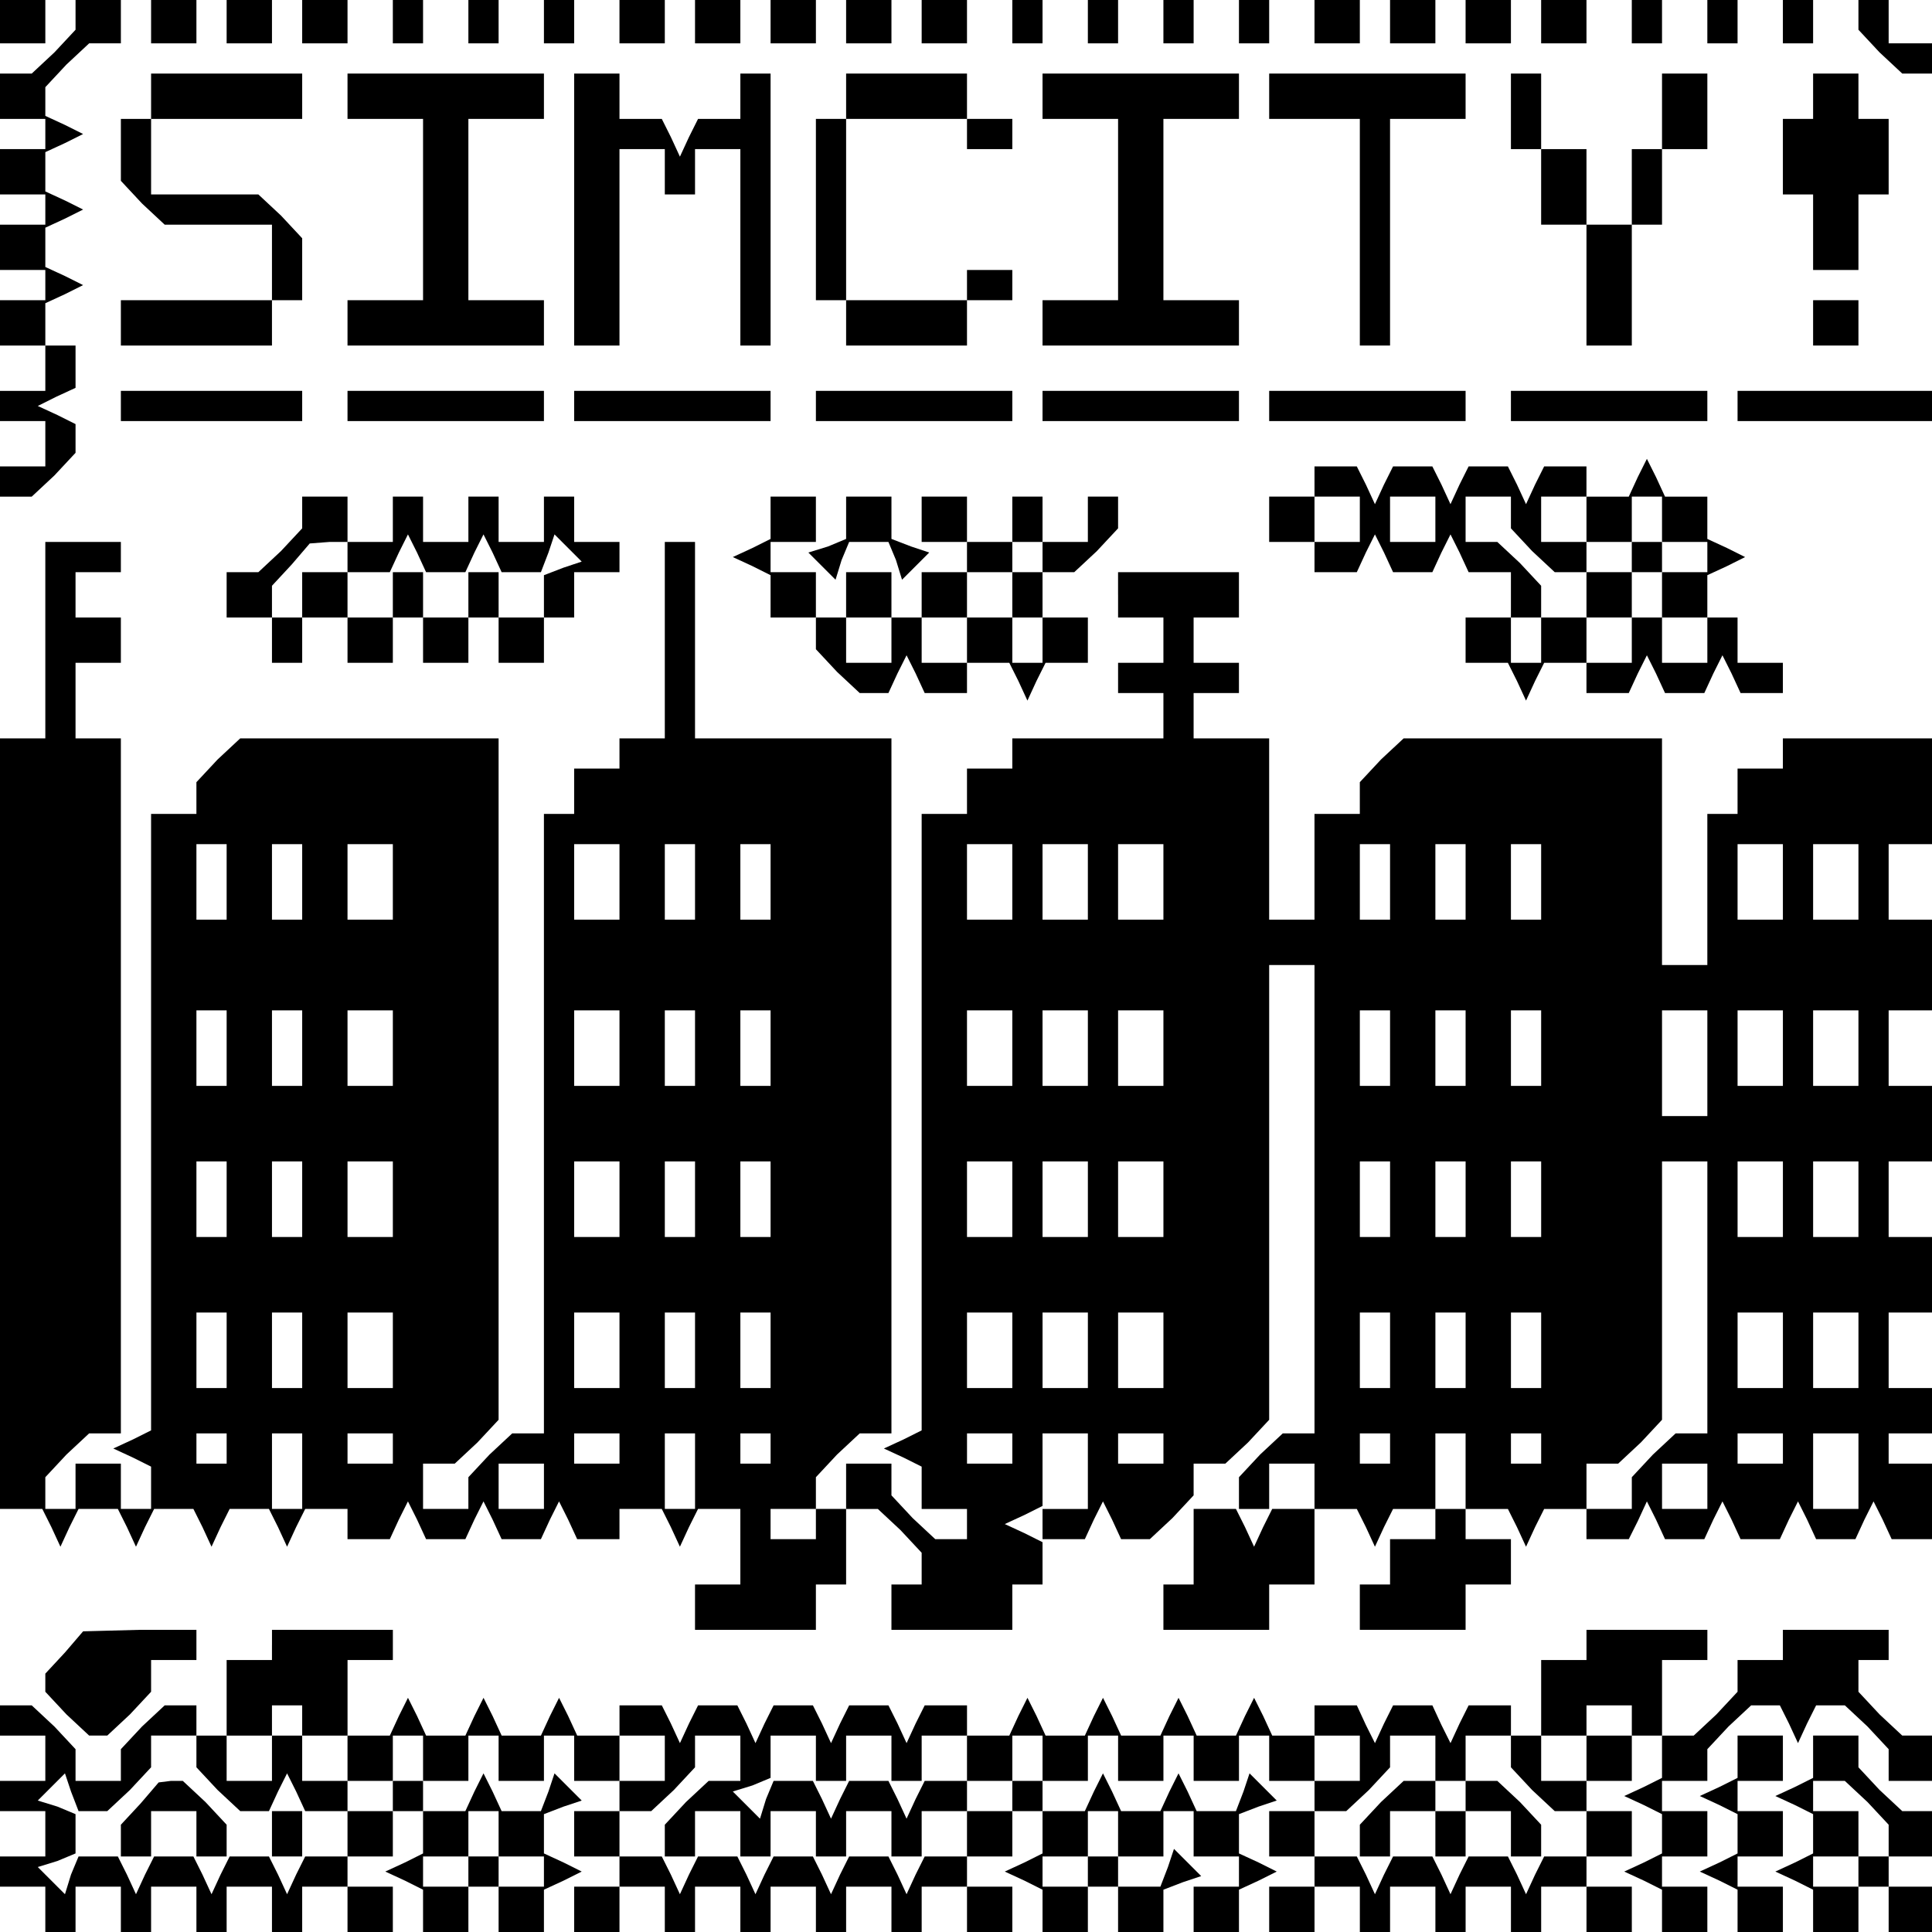<?xml version="1.0" standalone="no"?>
<!DOCTYPE svg PUBLIC "-//W3C//DTD SVG 20010904//EN"
 "http://www.w3.org/TR/2001/REC-SVG-20010904/DTD/svg10.dtd">
<svg version="1.0" xmlns="http://www.w3.org/2000/svg"
 width="468pt" height="468pt" viewBox="0 0 468 468"
 preserveAspectRatio="xMidYMid meet">
<g transform="translate(0,468) scale(0.366,-0.366)"
fill="#000000" stroke="none">
<path d="M0 1265 l0 -15 15 0 15 0 0 15 0 15 -15 0 -15 0 0 -15z"/>
<path d="M50 1269 l0 -10 -14 -15 -15 -14 -10 0 -11 0 0 -15 0 -15 15 0 15 0
0 -10 0 -10 -15 0 -15 0 0 -15 0 -15 15 0 15 0 0 -10 0 -10 -15 0 -15 0 0 -15
0 -15 15 0 15 0 0 -10 0 -10 -15 0 -15 0 0 -15 0 -15 15 0 15 0 0 -15 0 -15
-15 0 -15 0 0 -10 0 -10 15 0 15 0 0 -15 0 -15 -15 0 -15 0 0 -10 0 -10 11 0
10 0 15 14 14 15 0 9 0 10 -12 6 -13 6 12 6 13 6 0 14 0 14 -10 0 -10 0 0 14
0 14 13 6 12 6 -12 6 -13 6 0 13 0 13 13 6 12 6 -12 6 -13 6 0 13 0 13 13 6
12 6 -12 6 -13 6 0 10 0 9 14 15 15 14 10 0 11 0 0 15 0 15 -15 0 -15 0 0 -11z"/>
<path d="M100 1265 l0 -15 15 0 15 0 0 15 0 15 -15 0 -15 0 0 -15z"/>
<path d="M150 1265 l0 -15 15 0 15 0 0 15 0 15 -15 0 -15 0 0 -15z"/>
<path d="M200 1265 l0 -15 15 0 15 0 0 15 0 15 -15 0 -15 0 0 -15z"/>
<path d="M260 1265 l0 -15 10 0 10 0 0 15 0 15 -10 0 -10 0 0 -15z"/>
<path d="M310 1265 l0 -15 10 0 10 0 0 15 0 15 -10 0 -10 0 0 -15z"/>
<path d="M360 1265 l0 -15 10 0 10 0 0 15 0 15 -10 0 -10 0 0 -15z"/>
<path d="M410 1265 l0 -15 15 0 15 0 0 15 0 15 -15 0 -15 0 0 -15z"/>
<path d="M460 1265 l0 -15 15 0 15 0 0 15 0 15 -15 0 -15 0 0 -15z"/>
<path d="M510 1265 l0 -15 15 0 15 0 0 15 0 15 -15 0 -15 0 0 -15z"/>
<path d="M560 1265 l0 -15 15 0 15 0 0 15 0 15 -15 0 -15 0 0 -15z"/>
<path d="M610 1265 l0 -15 15 0 15 0 0 15 0 15 -15 0 -15 0 0 -15z"/>
<path d="M670 1265 l0 -15 10 0 10 0 0 15 0 15 -10 0 -10 0 0 -15z"/>
<path d="M720 1265 l0 -15 10 0 10 0 0 15 0 15 -10 0 -10 0 0 -15z"/>
<path d="M770 1265 l0 -15 10 0 10 0 0 15 0 15 -10 0 -10 0 0 -15z"/>
<path d="M820 1265 l0 -15 10 0 10 0 0 15 0 15 -10 0 -10 0 0 -15z"/>
<path d="M870 1265 l0 -15 15 0 15 0 0 15 0 15 -15 0 -15 0 0 -15z"/>
<path d="M920 1265 l0 -15 15 0 15 0 0 15 0 15 -15 0 -15 0 0 -15z"/>
<path d="M970 1265 l0 -15 15 0 15 0 0 15 0 15 -15 0 -15 0 0 -15z"/>
<path d="M1020 1265 l0 -15 15 0 15 0 0 15 0 15 -15 0 -15 0 0 -15z"/>
<path d="M1080 1265 l0 -15 10 0 10 0 0 15 0 15 -10 0 -10 0 0 -15z"/>
<path d="M1130 1265 l0 -15 10 0 10 0 0 15 0 15 -10 0 -10 0 0 -15z"/>
<path d="M1180 1265 l0 -15 10 0 10 0 0 15 0 15 -10 0 -10 0 0 -15z"/>
<path d="M1230 1269 l0 -10 14 -15 15 -14 10 0 11 0 0 10 0 10 -15 0 -15 0 0
15 0 15 -10 0 -10 0 0 -11z"/>
<path d="M100 1215 l0 -15 -10 0 -10 0 0 -21 0 -20 14 -15 15 -14 35 0 36 0 0
-25 0 -25 -50 0 -50 0 0 -15 0 -15 50 0 50 0 0 15 0 15 10 0 10 0 0 21 0 20
-14 15 -15 14 -35 0 -36 0 0 25 0 25 50 0 50 0 0 15 0 15 -50 0 -50 0 0 -15z"/>
<path d="M230 1215 l0 -15 25 0 25 0 0 -60 0 -60 -25 0 -25 0 0 -15 0 -15 65
0 65 0 0 15 0 15 -25 0 -25 0 0 60 0 60 25 0 25 0 0 15 0 15 -65 0 -65 0 0
-15z"/>
<path d="M380 1140 l0 -90 15 0 15 0 0 65 0 65 15 0 15 0 0 -15 0 -15 10 0 10
0 0 15 0 15 15 0 15 0 0 -65 0 -65 10 0 10 0 0 90 0 90 -10 0 -10 0 0 -15 0
-15 -14 0 -14 0 -6 -12 -6 -13 -6 13 -6 12 -14 0 -14 0 0 15 0 15 -15 0 -15 0
0 -90z"/>
<path d="M560 1215 l0 -15 -10 0 -10 0 0 -60 0 -60 10 0 10 0 0 -15 0 -15 40
0 40 0 0 15 0 15 15 0 15 0 0 10 0 10 -15 0 -15 0 0 -10 0 -10 -40 0 -40 0 0
60 0 60 40 0 40 0 0 -10 0 -10 15 0 15 0 0 10 0 10 -15 0 -15 0 0 15 0 15 -40
0 -40 0 0 -15z"/>
<path d="M690 1215 l0 -15 25 0 25 0 0 -60 0 -60 -25 0 -25 0 0 -15 0 -15 65
0 65 0 0 15 0 15 -25 0 -25 0 0 60 0 60 25 0 25 0 0 15 0 15 -65 0 -65 0 0
-15z"/>
<path d="M840 1215 l0 -15 30 0 30 0 0 -75 0 -75 10 0 10 0 0 75 0 75 25 0 25
0 0 15 0 15 -65 0 -65 0 0 -15z"/>
<path d="M1000 1205 l0 -25 10 0 10 0 0 -25 0 -25 15 0 15 0 0 -40 0 -40 15 0
15 0 0 40 0 40 10 0 10 0 0 25 0 25 15 0 15 0 0 25 0 25 -15 0 -15 0 0 -25 0
-25 -10 0 -10 0 0 -25 0 -25 -15 0 -15 0 0 25 0 25 -15 0 -15 0 0 25 0 25 -10
0 -10 0 0 -25z"/>
<path d="M1200 1215 l0 -15 -10 0 -10 0 0 -25 0 -25 10 0 10 0 0 -25 0 -25 15
0 15 0 0 25 0 25 10 0 10 0 0 25 0 25 -10 0 -10 0 0 15 0 15 -15 0 -15 0 0
-15z"/>
<path d="M1200 1065 l0 -15 15 0 15 0 0 15 0 15 -15 0 -15 0 0 -15z"/>
<path d="M80 1010 l0 -10 60 0 60 0 0 10 0 10 -60 0 -60 0 0 -10z"/>
<path d="M230 1010 l0 -10 65 0 65 0 0 10 0 10 -65 0 -65 0 0 -10z"/>
<path d="M380 1010 l0 -10 65 0 65 0 0 10 0 10 -65 0 -65 0 0 -10z"/>
<path d="M540 1010 l0 -10 65 0 65 0 0 10 0 10 -65 0 -65 0 0 -10z"/>
<path d="M690 1010 l0 -10 65 0 65 0 0 10 0 10 -65 0 -65 0 0 -10z"/>
<path d="M840 1010 l0 -10 65 0 65 0 0 10 0 10 -65 0 -65 0 0 -10z"/>
<path d="M1000 1010 l0 -10 65 0 65 0 0 10 0 10 -65 0 -65 0 0 -10z"/>
<path d="M1150 1010 l0 -10 65 0 65 0 0 10 0 10 -65 0 -65 0 0 -10z"/>
<path d="M870 960 l0 -10 -15 0 -15 0 0 -15 0 -15 15 0 15 0 0 -10 0 -10 14 0
14 0 6 13 6 12 6 -12 6 -13 13 0 13 0 6 13 6 12 6 -12 6 -13 14 0 14 0 0 -15
0 -15 -15 0 -15 0 0 -15 0 -15 14 0 14 0 6 -12 6 -13 6 13 6 12 14 0 14 0 0
-10 0 -10 14 0 14 0 6 13 6 12 6 -12 6 -13 13 0 13 0 6 13 6 12 6 -12 6 -13
14 0 14 0 0 10 0 10 -15 0 -15 0 0 15 0 15 -10 0 -10 0 0 14 0 14 13 6 12 6
-12 6 -13 6 0 14 0 14 -14 0 -14 0 -6 13 -6 12 -6 -12 -6 -13 -14 0 -14 0 0
10 0 10 -14 0 -14 0 -6 -12 -6 -13 -6 13 -6 12 -13 0 -13 0 -6 -12 -6 -13 -6
13 -6 12 -13 0 -13 0 -6 -12 -6 -13 -6 13 -6 12 -14 0 -14 0 0 -10z m30 -25
l0 -15 -15 0 -15 0 0 15 0 15 15 0 15 0 0 -15z m50 0 l0 -15 -15 0 -15 0 0 15
0 15 15 0 15 0 0 -15z m50 4 l0 -10 14 -15 15 -14 10 0 11 0 0 10 0 10 -15 0
-15 0 0 15 0 15 15 0 15 0 0 -15 0 -15 15 0 15 0 0 15 0 15 10 0 10 0 0 -15 0
-15 15 0 15 0 0 -10 0 -10 -15 0 -15 0 0 -15 0 -15 15 0 15 0 0 -15 0 -15 -15
0 -15 0 0 15 0 15 -10 0 -10 0 0 -15 0 -15 -15 0 -15 0 0 15 0 15 -15 0 -15 0
0 -15 0 -15 -10 0 -10 0 0 15 0 15 10 0 10 0 0 11 0 10 -14 15 -15 14 -10 0
-11 0 0 15 0 15 15 0 15 0 0 -11z"/>
<path d="M1080 910 l0 -10 -15 0 -15 0 0 -15 0 -15 15 0 15 0 0 15 0 15 10 0
10 0 0 10 0 10 -10 0 -10 0 0 -10z"/>
<path d="M200 939 l0 -10 -14 -15 -15 -14 -10 0 -11 0 0 -15 0 -15 15 0 15 0
0 -15 0 -15 10 0 10 0 0 15 0 15 15 0 15 0 0 -15 0 -15 15 0 15 0 0 15 0 15
10 0 10 0 0 -15 0 -15 15 0 15 0 0 15 0 15 10 0 10 0 0 -15 0 -15 15 0 15 0 0
15 0 15 10 0 10 0 0 15 0 15 15 0 15 0 0 10 0 10 -15 0 -15 0 0 15 0 15 -10 0
-10 0 0 -15 0 -15 -15 0 -15 0 0 15 0 15 -10 0 -10 0 0 -15 0 -15 -15 0 -15 0
0 15 0 15 -10 0 -10 0 0 -15 0 -15 -15 0 -15 0 0 15 0 15 -15 0 -15 0 0 -11z
m30 -29 l0 -10 14 0 14 0 6 13 6 12 6 -12 6 -13 13 0 13 0 6 13 6 12 6 -12 6
-13 13 0 13 0 5 13 4 12 9 -9 9 -9 -12 -4 -13 -5 0 -14 0 -14 -15 0 -15 0 0
15 0 15 -10 0 -10 0 0 -15 0 -15 -15 0 -15 0 0 15 0 15 -10 0 -10 0 0 -15 0
-15 -15 0 -15 0 0 15 0 15 -15 0 -15 0 0 -15 0 -15 -10 0 -10 0 0 10 0 11 13
14 12 14 13 1 12 0 0 -10z"/>
<path d="M510 936 l0 -14 -12 -6 -13 -6 13 -6 12 -6 0 -14 0 -14 15 0 15 0 0
-11 0 -10 14 -15 15 -14 9 0 10 0 6 13 6 12 6 -12 6 -13 14 0 14 0 0 10 0 10
14 0 14 0 6 -12 6 -13 6 13 6 12 14 0 14 0 0 15 0 15 -15 0 -15 0 0 15 0 15
11 0 10 0 15 14 14 15 0 10 0 11 -10 0 -10 0 0 -15 0 -15 -15 0 -15 0 0 15 0
15 -10 0 -10 0 0 -15 0 -15 -15 0 -15 0 0 15 0 15 -15 0 -15 0 0 -15 0 -15 15
0 15 0 0 -10 0 -10 -15 0 -15 0 0 -15 0 -15 -10 0 -10 0 0 15 0 15 -15 0 -15
0 0 -15 0 -15 -10 0 -10 0 0 15 0 15 -15 0 -15 0 0 10 0 10 15 0 15 0 0 15 0
15 -15 0 -15 0 0 -14z m180 -26 l0 -10 -10 0 -10 0 0 -15 0 -15 10 0 10 0 0
-15 0 -15 -10 0 -10 0 0 15 0 15 -15 0 -15 0 0 -15 0 -15 -15 0 -15 0 0 15 0
15 15 0 15 0 0 15 0 15 15 0 15 0 0 10 0 10 10 0 10 0 0 -10z m-100 -55 l0
-15 -15 0 -15 0 0 15 0 15 15 0 15 0 0 -15z"/>
<path d="M560 936 l0 -14 -12 -5 -13 -4 9 -9 9 -9 4 13 5 12 13 0 13 0 5 -12
4 -13 9 9 9 9 -12 4 -13 5 0 14 0 14 -15 0 -15 0 0 -14z"/>
<path d="M30 855 l0 -65 -15 0 -15 0 0 -255 0 -255 14 0 14 0 6 -12 6 -13 6
13 6 12 13 0 13 0 6 -12 6 -13 6 13 6 12 13 0 13 0 6 -12 6 -13 6 13 6 12 13
0 13 0 6 -12 6 -13 6 13 6 12 14 0 14 0 0 -10 0 -10 14 0 14 0 6 13 6 12 6
-12 6 -13 13 0 13 0 6 13 6 12 6 -12 6 -13 13 0 13 0 6 13 6 12 6 -12 6 -13
14 0 14 0 0 10 0 10 14 0 14 0 6 -12 6 -13 6 13 6 12 14 0 14 0 0 -25 0 -25
-15 0 -15 0 0 -15 0 -15 40 0 40 0 0 15 0 15 10 0 10 0 0 25 0 25 -10 0 -10 0
0 -10 0 -10 -15 0 -15 0 0 10 0 10 15 0 15 0 0 11 0 10 14 15 15 14 10 0 11 0
0 230 0 230 -65 0 -65 0 0 65 0 65 -10 0 -10 0 0 -65 0 -65 -15 0 -15 0 0 -10
0 -10 -15 0 -15 0 0 -15 0 -15 -10 0 -10 0 0 -205 0 -205 -11 0 -10 0 -15 -14
-14 -15 0 -10 0 -11 -15 0 -15 0 0 15 0 15 11 0 10 0 15 14 14 15 0 225 0 226
-86 0 -85 0 -15 -14 -14 -15 0 -10 0 -11 -15 0 -15 0 0 -204 0 -204 -12 -6
-13 -6 13 -6 12 -6 0 -14 0 -14 -10 0 -10 0 0 15 0 15 -15 0 -15 0 0 -15 0
-15 -10 0 -10 0 0 11 0 10 14 15 15 14 10 0 11 0 0 230 0 230 -15 0 -15 0 0
25 0 25 15 0 15 0 0 15 0 15 -15 0 -15 0 0 15 0 15 15 0 15 0 0 10 0 10 -25 0
-25 0 0 -65z m120 -160 l0 -25 -10 0 -10 0 0 25 0 25 10 0 10 0 0 -25z m50 0
l0 -25 -10 0 -10 0 0 25 0 25 10 0 10 0 0 -25z m60 0 l0 -25 -15 0 -15 0 0 25
0 25 15 0 15 0 0 -25z m150 0 l0 -25 -15 0 -15 0 0 25 0 25 15 0 15 0 0 -25z
m50 0 l0 -25 -10 0 -10 0 0 25 0 25 10 0 10 0 0 -25z m50 0 l0 -25 -10 0 -10
0 0 25 0 25 10 0 10 0 0 -25z m-360 -110 l0 -25 -10 0 -10 0 0 25 0 25 10 0
10 0 0 -25z m50 0 l0 -25 -10 0 -10 0 0 25 0 25 10 0 10 0 0 -25z m60 0 l0
-25 -15 0 -15 0 0 25 0 25 15 0 15 0 0 -25z m150 0 l0 -25 -15 0 -15 0 0 25 0
25 15 0 15 0 0 -25z m50 0 l0 -25 -10 0 -10 0 0 25 0 25 10 0 10 0 0 -25z m50
0 l0 -25 -10 0 -10 0 0 25 0 25 10 0 10 0 0 -25z m-360 -100 l0 -25 -10 0 -10
0 0 25 0 25 10 0 10 0 0 -25z m50 0 l0 -25 -10 0 -10 0 0 25 0 25 10 0 10 0 0
-25z m60 0 l0 -25 -15 0 -15 0 0 25 0 25 15 0 15 0 0 -25z m150 0 l0 -25 -15
0 -15 0 0 25 0 25 15 0 15 0 0 -25z m50 0 l0 -25 -10 0 -10 0 0 25 0 25 10 0
10 0 0 -25z m50 0 l0 -25 -10 0 -10 0 0 25 0 25 10 0 10 0 0 -25z m-360 -100
l0 -25 -10 0 -10 0 0 25 0 25 10 0 10 0 0 -25z m50 0 l0 -25 -10 0 -10 0 0 25
0 25 10 0 10 0 0 -25z m60 0 l0 -25 -15 0 -15 0 0 25 0 25 15 0 15 0 0 -25z
m150 0 l0 -25 -15 0 -15 0 0 25 0 25 15 0 15 0 0 -25z m50 0 l0 -25 -10 0 -10
0 0 25 0 25 10 0 10 0 0 -25z m50 0 l0 -25 -10 0 -10 0 0 25 0 25 10 0 10 0 0
-25z m-360 -65 l0 -10 -10 0 -10 0 0 10 0 10 10 0 10 0 0 -10z m50 -15 l0 -25
-10 0 -10 0 0 25 0 25 10 0 10 0 0 -25z m60 15 l0 -10 -15 0 -15 0 0 10 0 10
15 0 15 0 0 -10z m150 0 l0 -10 -15 0 -15 0 0 10 0 10 15 0 15 0 0 -10z m50
-15 l0 -25 -10 0 -10 0 0 25 0 25 10 0 10 0 0 -25z m50 15 l0 -10 -10 0 -10 0
0 10 0 10 10 0 10 0 0 -10z m-150 -25 l0 -15 -15 0 -15 0 0 15 0 15 15 0 15 0
0 -15z"/>
<path d="M740 885 l0 -15 15 0 15 0 0 -15 0 -15 -15 0 -15 0 0 -10 0 -10 15 0
15 0 0 -15 0 -15 -50 0 -50 0 0 -10 0 -10 -15 0 -15 0 0 -15 0 -15 -15 0 -15
0 0 -204 0 -204 -12 -6 -13 -6 13 -6 12 -6 0 -14 0 -14 15 0 15 0 0 -10 0 -10
-11 0 -10 0 -15 14 -14 15 0 10 0 11 -15 0 -15 0 0 -15 0 -15 11 0 10 0 15
-14 14 -15 0 -10 0 -11 -10 0 -10 0 0 -15 0 -15 40 0 40 0 0 15 0 15 10 0 10
0 0 14 0 14 -12 6 -13 6 13 6 12 6 0 24 0 24 15 0 15 0 0 -25 0 -25 -15 0 -15
0 0 -10 0 -10 14 0 14 0 6 13 6 12 6 -12 6 -13 10 0 9 0 15 14 14 15 0 10 0
11 11 0 10 0 15 14 14 15 0 150 0 151 15 0 15 0 0 -155 0 -155 -11 0 -10 0
-15 -14 -14 -15 0 -10 0 -11 10 0 10 0 0 15 0 15 15 0 15 0 0 -15 0 -15 14 0
14 0 6 -12 6 -13 6 13 6 12 14 0 14 0 0 25 0 25 10 0 10 0 0 -25 0 -25 14 0
14 0 6 -12 6 -13 6 13 6 12 14 0 14 0 0 -10 0 -10 14 0 14 0 6 12 6 13 6 -12
6 -13 13 0 13 0 6 13 6 12 6 -12 6 -13 13 0 13 0 6 13 6 12 6 -12 6 -13 13 0
13 0 6 13 6 12 6 -12 6 -13 14 0 14 0 0 25 0 25 -15 0 -15 0 0 10 0 10 15 0
15 0 0 15 0 15 -15 0 -15 0 0 25 0 25 15 0 15 0 0 25 0 25 -15 0 -15 0 0 25 0
25 15 0 15 0 0 25 0 25 -15 0 -15 0 0 25 0 25 15 0 15 0 0 30 0 30 -15 0 -15
0 0 25 0 25 15 0 15 0 0 35 0 35 -50 0 -50 0 0 -10 0 -10 -15 0 -15 0 0 -15 0
-15 -10 0 -10 0 0 -50 0 -50 -15 0 -15 0 0 75 0 75 -86 0 -85 0 -15 -14 -14
-15 0 -10 0 -11 -15 0 -15 0 0 -35 0 -35 -15 0 -15 0 0 60 0 60 -25 0 -25 0 0
15 0 15 15 0 15 0 0 10 0 10 -15 0 -15 0 0 15 0 15 15 0 15 0 0 15 0 15 -40 0
-40 0 0 -15z m-70 -190 l0 -25 -15 0 -15 0 0 25 0 25 15 0 15 0 0 -25z m50 0
l0 -25 -15 0 -15 0 0 25 0 25 15 0 15 0 0 -25z m50 0 l0 -25 -15 0 -15 0 0 25
0 25 15 0 15 0 0 -25z m150 0 l0 -25 -10 0 -10 0 0 25 0 25 10 0 10 0 0 -25z
m50 0 l0 -25 -10 0 -10 0 0 25 0 25 10 0 10 0 0 -25z m50 0 l0 -25 -10 0 -10
0 0 25 0 25 10 0 10 0 0 -25z m160 0 l0 -25 -15 0 -15 0 0 25 0 25 15 0 15 0
0 -25z m50 0 l0 -25 -15 0 -15 0 0 25 0 25 15 0 15 0 0 -25z m-560 -110 l0
-25 -15 0 -15 0 0 25 0 25 15 0 15 0 0 -25z m50 0 l0 -25 -15 0 -15 0 0 25 0
25 15 0 15 0 0 -25z m50 0 l0 -25 -15 0 -15 0 0 25 0 25 15 0 15 0 0 -25z
m150 0 l0 -25 -10 0 -10 0 0 25 0 25 10 0 10 0 0 -25z m50 0 l0 -25 -10 0 -10
0 0 25 0 25 10 0 10 0 0 -25z m50 0 l0 -25 -10 0 -10 0 0 25 0 25 10 0 10 0 0
-25z m110 -10 l0 -35 -15 0 -15 0 0 35 0 35 15 0 15 0 0 -35z m50 10 l0 -25
-15 0 -15 0 0 25 0 25 15 0 15 0 0 -25z m50 0 l0 -25 -15 0 -15 0 0 25 0 25
15 0 15 0 0 -25z m-560 -100 l0 -25 -15 0 -15 0 0 25 0 25 15 0 15 0 0 -25z
m50 0 l0 -25 -15 0 -15 0 0 25 0 25 15 0 15 0 0 -25z m50 0 l0 -25 -15 0 -15
0 0 25 0 25 15 0 15 0 0 -25z m150 0 l0 -25 -10 0 -10 0 0 25 0 25 10 0 10 0
0 -25z m50 0 l0 -25 -10 0 -10 0 0 25 0 25 10 0 10 0 0 -25z m50 0 l0 -25 -10
0 -10 0 0 25 0 25 10 0 10 0 0 -25z m110 -65 l0 -90 -11 0 -10 0 -15 -14 -14
-15 0 -10 0 -11 -15 0 -15 0 0 15 0 15 11 0 10 0 15 14 14 15 0 85 0 86 15 0
15 0 0 -90z m50 65 l0 -25 -15 0 -15 0 0 25 0 25 15 0 15 0 0 -25z m50 0 l0
-25 -15 0 -15 0 0 25 0 25 15 0 15 0 0 -25z m-560 -100 l0 -25 -15 0 -15 0 0
25 0 25 15 0 15 0 0 -25z m50 0 l0 -25 -15 0 -15 0 0 25 0 25 15 0 15 0 0 -25z
m50 0 l0 -25 -15 0 -15 0 0 25 0 25 15 0 15 0 0 -25z m150 0 l0 -25 -10 0 -10
0 0 25 0 25 10 0 10 0 0 -25z m50 0 l0 -25 -10 0 -10 0 0 25 0 25 10 0 10 0 0
-25z m50 0 l0 -25 -10 0 -10 0 0 25 0 25 10 0 10 0 0 -25z m160 0 l0 -25 -15
0 -15 0 0 25 0 25 15 0 15 0 0 -25z m50 0 l0 -25 -15 0 -15 0 0 25 0 25 15 0
15 0 0 -25z m-560 -65 l0 -10 -15 0 -15 0 0 10 0 10 15 0 15 0 0 -10z m100 0
l0 -10 -15 0 -15 0 0 10 0 10 15 0 15 0 0 -10z m150 0 l0 -10 -10 0 -10 0 0
10 0 10 10 0 10 0 0 -10z m100 0 l0 -10 -10 0 -10 0 0 10 0 10 10 0 10 0 0
-10z m160 0 l0 -10 -15 0 -15 0 0 10 0 10 15 0 15 0 0 -10z m50 -15 l0 -25
-15 0 -15 0 0 25 0 25 15 0 15 0 0 -25z m-100 -10 l0 -15 -15 0 -15 0 0 15 0
15 15 0 15 0 0 -15z"/>
<path d="M790 255 l0 -25 -10 0 -10 0 0 -15 0 -15 35 0 35 0 0 15 0 15 15 0
15 0 0 25 0 25 -14 0 -14 0 -6 -12 -6 -13 -6 13 -6 12 -14 0 -14 0 0 -25z"/>
<path d="M950 270 l0 -10 -15 0 -15 0 0 -15 0 -15 -10 0 -10 0 0 -15 0 -15 35
0 35 0 0 15 0 15 15 0 15 0 0 15 0 15 -15 0 -15 0 0 10 0 10 -10 0 -10 0 0
-10z"/>
<path d="M43 185 l-13 -14 0 -6 0 -6 14 -15 15 -14 6 0 6 0 15 14 14 15 0 10
0 11 15 0 15 0 0 10 0 10 -37 0 -38 -1 -12 -14z"/>
<path d="M180 190 l0 -10 -15 0 -15 0 0 -25 0 -25 -10 0 -10 0 0 10 0 10 -11
0 -10 0 -15 -14 -14 -15 0 -10 0 -11 -15 0 -15 0 0 11 0 10 -14 15 -15 14 -10
0 -11 0 0 -10 0 -10 15 0 15 0 0 -15 0 -15 -15 0 -15 0 0 -10 0 -10 15 0 15 0
0 -15 0 -15 -15 0 -15 0 0 -10 0 -10 15 0 15 0 0 -15 0 -15 10 0 10 0 0 15 0
15 15 0 15 0 0 -15 0 -15 10 0 10 0 0 15 0 15 15 0 15 0 0 -15 0 -15 10 0 10
0 0 15 0 15 15 0 15 0 0 -15 0 -15 10 0 10 0 0 15 0 15 15 0 15 0 0 -15 0 -15
15 0 15 0 0 15 0 15 -15 0 -15 0 0 10 0 10 15 0 15 0 0 15 0 15 -15 0 -15 0 0
10 0 10 15 0 15 0 0 15 0 15 10 0 10 0 0 -15 0 -15 15 0 15 0 0 15 0 15 10 0
10 0 0 -15 0 -15 15 0 15 0 0 15 0 15 10 0 10 0 0 -15 0 -15 15 0 15 0 0 -10
0 -10 -15 0 -15 0 0 -15 0 -15 15 0 15 0 0 -10 0 -10 -15 0 -15 0 0 -15 0 -15
15 0 15 0 0 15 0 15 15 0 15 0 0 -15 0 -15 10 0 10 0 0 15 0 15 15 0 15 0 0
-15 0 -15 10 0 10 0 0 15 0 15 15 0 15 0 0 -15 0 -15 10 0 10 0 0 15 0 15 15
0 15 0 0 -15 0 -15 10 0 10 0 0 15 0 15 15 0 15 0 0 -15 0 -15 15 0 15 0 0 15
0 15 -15 0 -15 0 0 10 0 10 15 0 15 0 0 15 0 15 -15 0 -15 0 0 10 0 10 15 0
15 0 0 15 0 15 10 0 10 0 0 -15 0 -15 15 0 15 0 0 15 0 15 10 0 10 0 0 -15 0
-15 15 0 15 0 0 15 0 15 10 0 10 0 0 -15 0 -15 15 0 15 0 0 15 0 15 10 0 10 0
0 -15 0 -15 15 0 15 0 0 -10 0 -10 -15 0 -15 0 0 -15 0 -15 15 0 15 0 0 -10 0
-10 -15 0 -15 0 0 -15 0 -15 15 0 15 0 0 15 0 15 15 0 15 0 0 -15 0 -15 10 0
10 0 0 15 0 15 15 0 15 0 0 -15 0 -15 10 0 10 0 0 15 0 15 15 0 15 0 0 -15 0
-15 10 0 10 0 0 15 0 15 15 0 15 0 0 -15 0 -15 15 0 15 0 0 15 0 15 -15 0 -15
0 0 10 0 10 15 0 15 0 0 15 0 15 -15 0 -15 0 0 10 0 10 15 0 15 0 0 15 0 15
-15 0 -15 0 0 -15 0 -15 -15 0 -15 0 0 15 0 15 15 0 15 0 0 10 0 10 15 0 15 0
0 -10 0 -10 10 0 10 0 0 25 0 25 15 0 15 0 0 10 0 10 -40 0 -40 0 0 -10 0 -10
-15 0 -15 0 0 -25 0 -25 -10 0 -10 0 0 10 0 10 -14 0 -14 0 -6 -12 -6 -13 -6
12 -6 13 -13 0 -13 0 -6 -12 -6 -13 -6 12 -6 13 -14 0 -14 0 0 -10 0 -10 -14
0 -14 0 -6 13 -6 12 -6 -12 -6 -13 -13 0 -13 0 -6 13 -6 12 -6 -12 -6 -13 -13
0 -13 0 -6 13 -6 12 -6 -12 -6 -13 -13 0 -13 0 -6 13 -6 12 -6 -12 -6 -13 -14
0 -14 0 0 10 0 10 -14 0 -14 0 -6 -12 -6 -13 -6 13 -6 12 -13 0 -13 0 -6 -12
-6 -13 -6 13 -6 12 -13 0 -13 0 -6 -12 -6 -13 -6 13 -6 12 -13 0 -13 0 -6 -12
-6 -13 -6 13 -6 12 -14 0 -14 0 0 -10 0 -10 -14 0 -14 0 -6 13 -6 12 -6 -12
-6 -13 -13 0 -13 0 -6 13 -6 12 -6 -12 -6 -13 -13 0 -13 0 -6 13 -6 12 -6 -12
-6 -13 -14 0 -14 0 0 25 0 25 15 0 15 0 0 10 0 10 -40 0 -40 0 0 -10z m20 -50
l0 -10 15 0 15 0 0 -15 0 -15 -15 0 -15 0 0 15 0 15 -10 0 -10 0 0 -15 0 -15
-15 0 -15 0 0 15 0 15 15 0 15 0 0 10 0 10 10 0 10 0 0 -10z m-70 -21 l0 -10
14 -15 15 -14 9 0 10 0 6 13 6 12 6 -12 6 -13 14 0 14 0 0 -15 0 -15 -14 0
-14 0 -6 -12 -6 -13 -6 13 -6 12 -13 0 -13 0 -6 -12 -6 -13 -6 13 -6 12 -13 0
-13 0 -6 -12 -6 -13 -6 13 -6 12 -13 0 -13 0 -5 -12 -4 -13 -9 9 -9 9 13 4 12
5 0 13 0 13 -12 5 -13 4 9 9 9 9 4 -12 5 -13 10 0 9 0 15 14 14 15 0 10 0 11
15 0 15 0 0 -11z m310 -4 l0 -15 -15 0 -15 0 0 15 0 15 15 0 15 0 0 -15z m50
0 l0 -15 -11 0 -10 0 -15 -14 -14 -15 0 -10 0 -11 10 0 10 0 0 15 0 15 15 0
15 0 0 -15 0 -15 10 0 10 0 0 15 0 15 15 0 15 0 0 -15 0 -15 10 0 10 0 0 15 0
15 15 0 15 0 0 -15 0 -15 10 0 10 0 0 15 0 15 15 0 15 0 0 -15 0 -15 -14 0
-14 0 -6 -12 -6 -13 -6 13 -6 12 -13 0 -13 0 -6 -12 -6 -13 -6 13 -6 12 -13 0
-13 0 -6 -12 -6 -13 -6 13 -6 12 -13 0 -13 0 -6 -12 -6 -13 -6 13 -6 12 -14 0
-14 0 0 15 0 15 11 0 10 0 15 14 14 15 0 10 0 11 15 0 15 0 0 -15z m50 0 l0
-15 10 0 10 0 0 15 0 15 15 0 15 0 0 -15 0 -15 10 0 10 0 0 15 0 15 15 0 15 0
0 -15 0 -15 -14 0 -14 0 -6 -12 -6 -13 -6 13 -6 12 -13 0 -13 0 -6 -12 -6 -13
-6 13 -6 12 -13 0 -13 0 -5 -12 -4 -13 -9 9 -9 9 13 4 12 5 0 14 0 14 15 0 15
0 0 -15z m360 0 l0 -15 -15 0 -15 0 0 15 0 15 15 0 15 0 0 -15z m50 0 l0 -15
-11 0 -10 0 -15 -14 -14 -15 0 -10 0 -11 10 0 10 0 0 15 0 15 15 0 15 0 0 -15
0 -15 10 0 10 0 0 15 0 15 15 0 15 0 0 -15 0 -15 10 0 10 0 0 11 0 10 -14 15
-15 14 -10 0 -11 0 0 15 0 15 15 0 15 0 0 -11 0 -10 14 -15 15 -14 10 0 11 0
0 -15 0 -15 -14 0 -14 0 -6 -12 -6 -13 -6 13 -6 12 -13 0 -13 0 -6 -12 -6 -13
-6 13 -6 12 -13 0 -13 0 -6 -12 -6 -13 -6 13 -6 12 -14 0 -14 0 0 15 0 15 11
0 10 0 15 14 14 15 0 10 0 11 15 0 15 0 0 -15z m20 -25 l0 -10 -10 0 -10 0 0
10 0 10 10 0 10 0 0 -10z"/>
<path d="M93 85 l-13 -14 0 -11 0 -10 10 0 10 0 0 15 0 15 15 0 15 0 0 -15 0
-15 10 0 10 0 0 11 0 10 -14 15 -15 14 -8 0 -8 -1 -12 -14z"/>
<path d="M180 65 l0 -15 10 0 10 0 0 15 0 15 -10 0 -10 0 0 -15z"/>
<path d="M1180 190 l0 -10 -15 0 -15 0 0 -11 0 -10 -14 -15 -15 -14 -10 0 -11
0 0 -14 0 -14 -12 -6 -13 -6 13 -6 12 -6 0 -13 0 -13 -12 -6 -13 -6 13 -6 12
-6 0 -14 0 -14 15 0 15 0 0 15 0 15 -15 0 -15 0 0 10 0 10 15 0 15 0 0 15 0
15 -15 0 -15 0 0 10 0 10 15 0 15 0 0 11 0 10 14 15 15 14 9 0 10 0 6 -12 6
-13 6 13 6 12 10 0 9 0 15 -14 14 -15 0 -10 0 -11 15 0 15 0 0 15 0 15 -11 0
-10 0 -15 14 -14 15 0 10 0 11 10 0 10 0 0 10 0 10 -35 0 -35 0 0 -10z"/>
<path d="M1150 116 l0 -14 -12 -6 -13 -6 13 -6 12 -6 0 -13 0 -13 -12 -6 -13
-6 13 -6 12 -6 0 -14 0 -14 15 0 15 0 0 15 0 15 -15 0 -15 0 0 10 0 10 15 0
15 0 0 15 0 15 -15 0 -15 0 0 10 0 10 15 0 15 0 0 15 0 15 -15 0 -15 0 0 -14z"/>
<path d="M1200 116 l0 -14 -12 -6 -13 -6 13 -6 12 -6 0 -13 0 -13 -12 -6 -13
-6 13 -6 12 -6 0 -14 0 -14 15 0 15 0 0 15 0 15 -15 0 -15 0 0 10 0 10 15 0
15 0 0 15 0 15 -15 0 -15 0 0 10 0 10 11 0 10 0 15 -14 14 -15 0 -10 0 -11 15
0 15 0 0 15 0 15 -11 0 -10 0 -15 14 -14 15 0 10 0 11 -15 0 -15 0 0 -14z"/>
<path d="M260 90 l0 -10 10 0 10 0 0 -14 0 -14 -12 -6 -13 -6 13 -6 12 -6 0
-14 0 -14 15 0 15 0 0 15 0 15 -15 0 -15 0 0 10 0 10 15 0 15 0 0 15 0 15 10
0 10 0 0 -15 0 -15 15 0 15 0 0 -10 0 -10 -15 0 -15 0 0 -15 0 -15 15 0 15 0
0 14 0 14 13 6 12 6 -12 6 -13 6 0 13 0 13 13 5 12 4 -9 9 -9 9 -4 -12 -5 -13
-13 0 -13 0 -6 13 -6 12 -6 -12 -6 -13 -14 0 -14 0 0 10 0 10 -10 0 -10 0 0
-10z"/>
<path d="M670 90 l0 -10 10 0 10 0 0 -14 0 -14 -12 -6 -13 -6 13 -6 12 -6 0
-14 0 -14 15 0 15 0 0 15 0 15 -15 0 -15 0 0 10 0 10 15 0 15 0 0 15 0 15 10
0 10 0 0 -15 0 -15 15 0 15 0 0 15 0 15 10 0 10 0 0 -15 0 -15 15 0 15 0 0
-10 0 -10 -15 0 -15 0 0 -15 0 -15 15 0 15 0 0 14 0 14 13 6 12 6 -12 6 -13 6
0 13 0 13 13 5 12 4 -9 9 -9 9 -4 -12 -5 -13 -13 0 -13 0 -6 13 -6 12 -6 -12
-6 -13 -13 0 -13 0 -6 13 -6 12 -6 -12 -6 -13 -14 0 -14 0 0 10 0 10 -10 0
-10 0 0 -10z"/>
<path d="M310 40 l0 -10 10 0 10 0 0 10 0 10 -10 0 -10 0 0 -10z"/>
<path d="M720 40 l0 -10 10 0 10 0 0 -15 0 -15 15 0 15 0 0 14 0 14 13 5 12 4
-9 9 -9 9 -4 -12 -5 -13 -14 0 -14 0 0 10 0 10 -10 0 -10 0 0 -10z"/>
<path d="M1230 40 l0 -10 10 0 10 0 0 -15 0 -15 15 0 15 0 0 15 0 15 -15 0
-15 0 0 10 0 10 -10 0 -10 0 0 -10z"/>
</g>
</svg>
